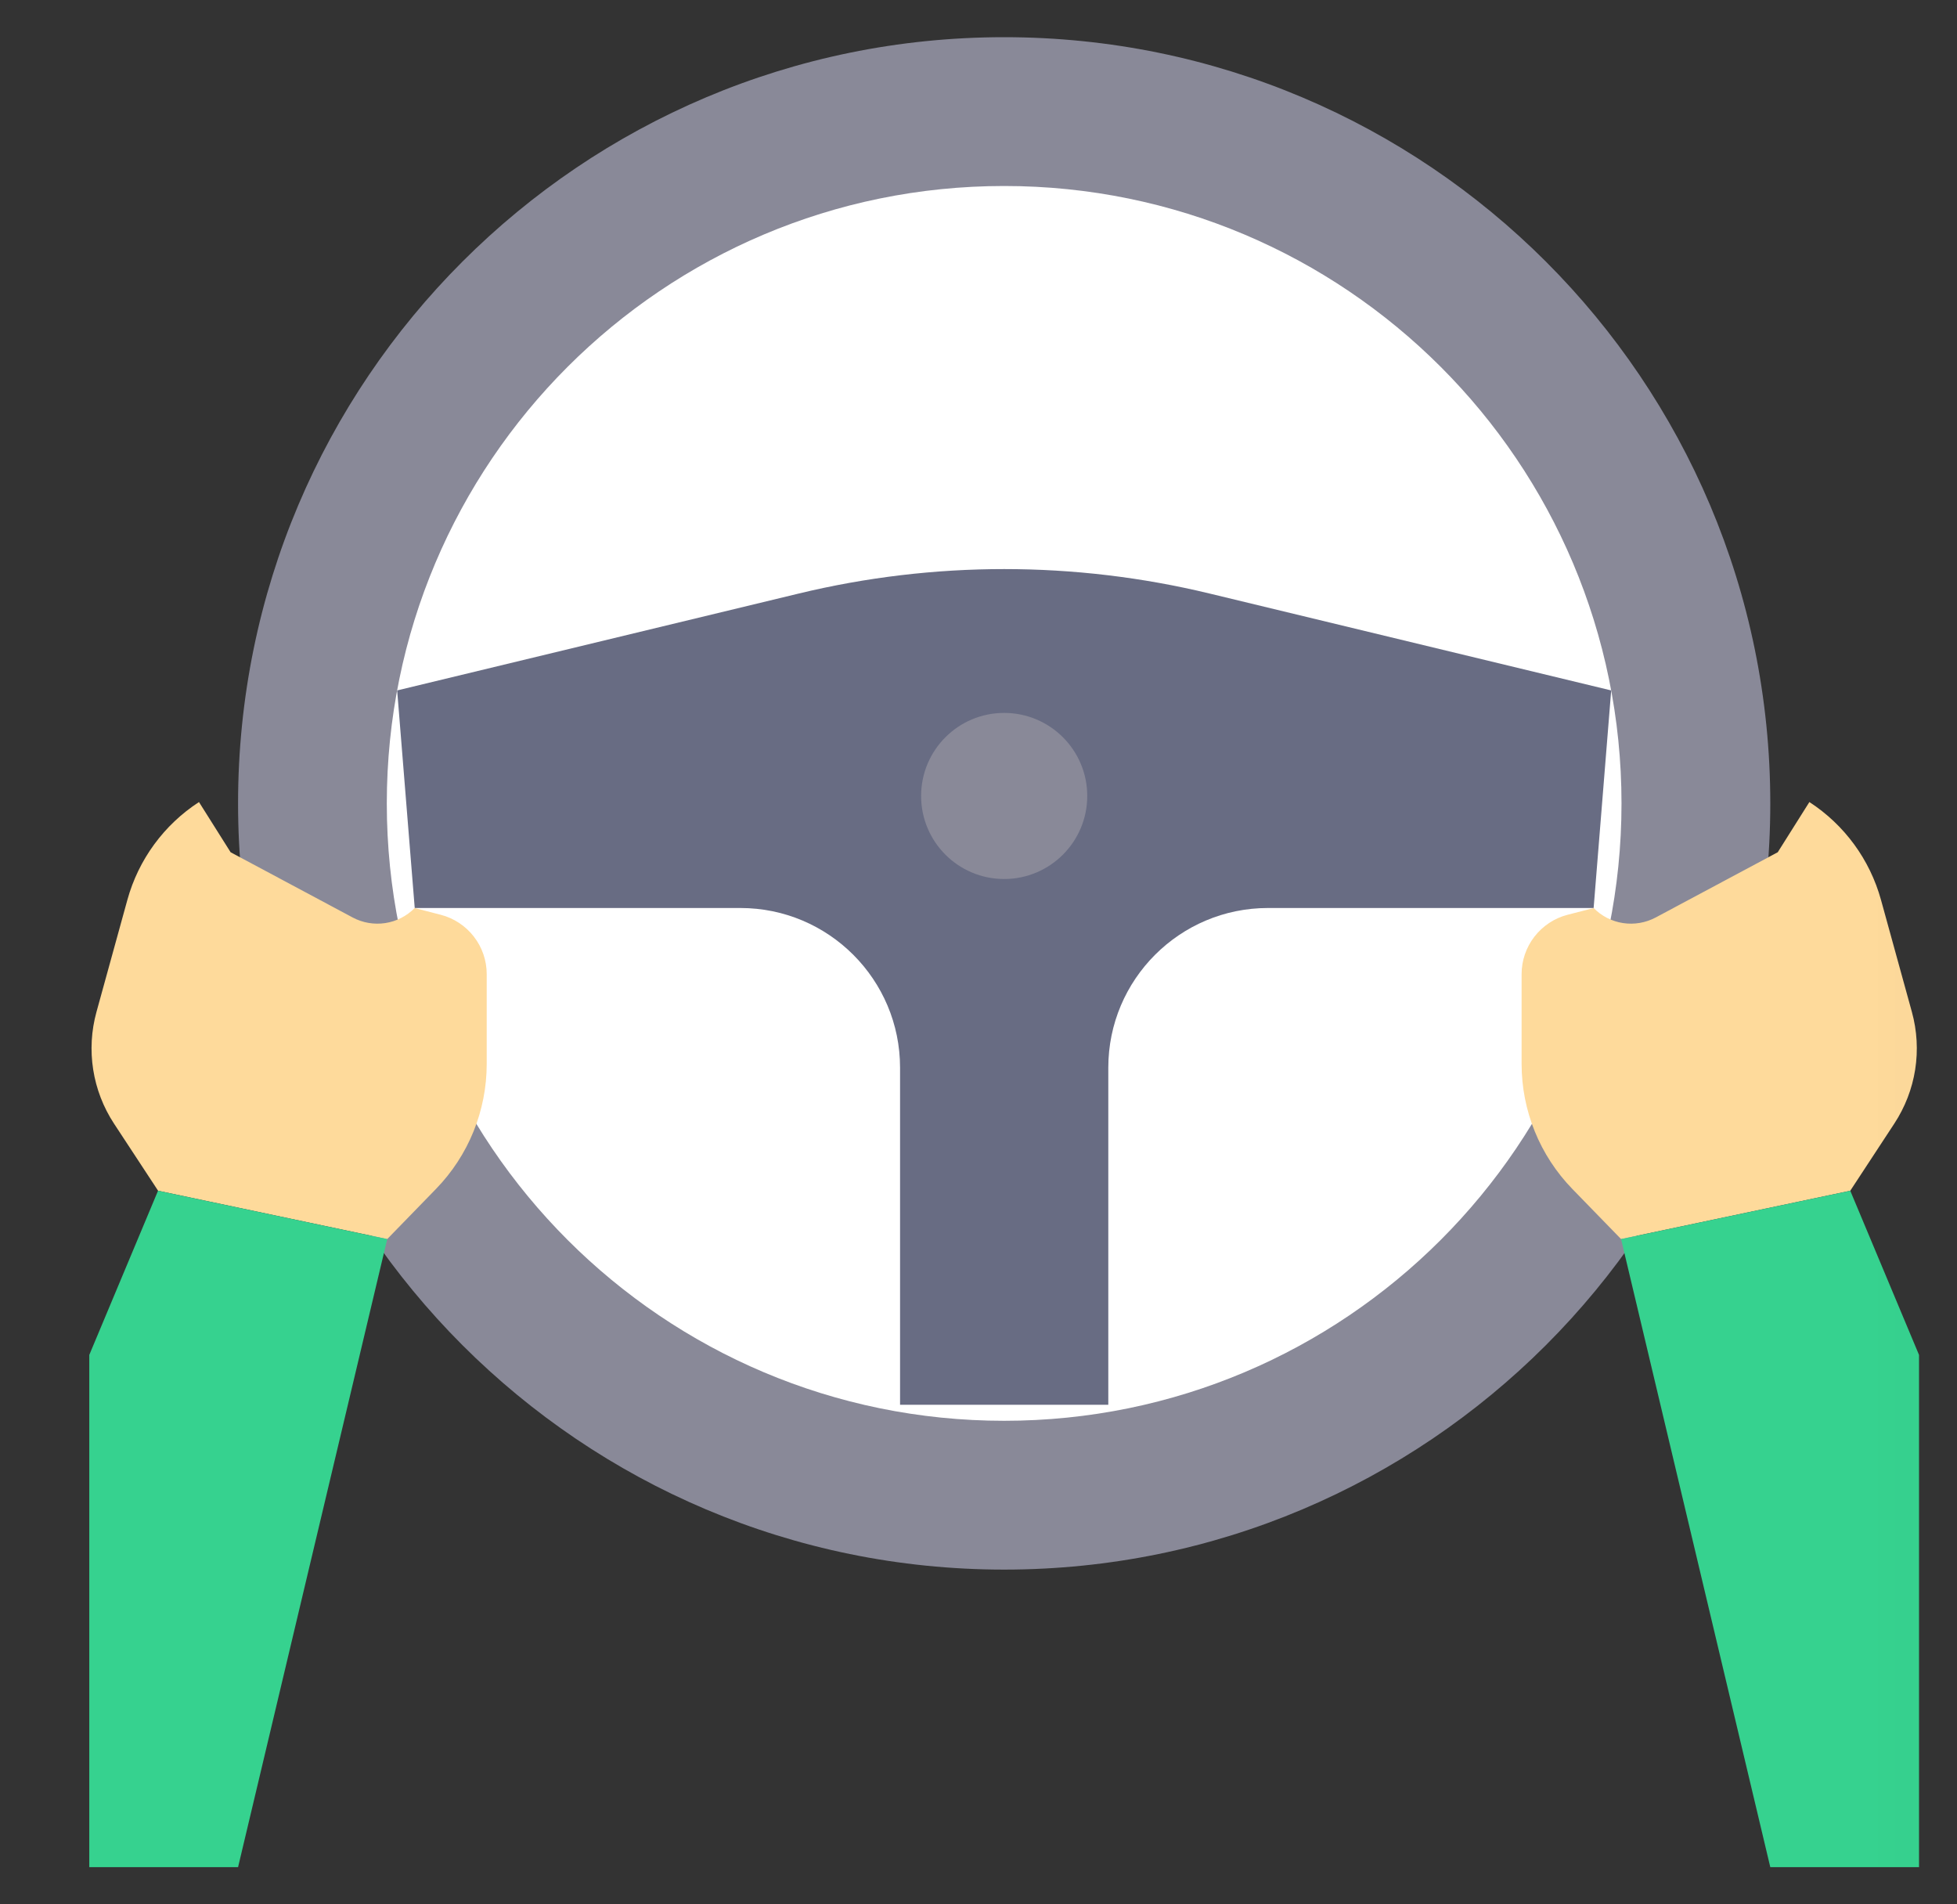 <svg width="37" height="36" viewBox="0 0 37 36" fill="none" xmlns="http://www.w3.org/2000/svg">
<rect x="0" y="0" width="37" height="36" fill="#333333" stroke="none"/>
<g clip-path="url(#clip0_44_1528)">
<mask id="mask0_44_1528" style="mask-type:luminance" maskUnits="userSpaceOnUse" x="0" y="0" width="37" height="36">
<path d="M0.985 0H36.985V36H0.985V0Z" fill="white"/>
</mask>
<g mask="url(#mask0_44_1528)">
<path d="M33.47 15.188C33.47 7.188 26.985 0.703 18.985 0.703C10.986 0.703 4.501 7.188 4.501 15.188C4.501 23.187 10.986 29.672 18.985 29.672C26.985 29.672 33.47 23.187 33.47 15.188Z" fill="#898998"/>
<path d="M30.657 15.188C30.657 8.741 25.431 3.516 18.985 3.516C12.539 3.516 7.313 8.741 7.313 15.188C7.313 21.634 12.539 26.859 18.985 26.859C25.431 26.859 30.657 21.634 30.657 15.188Z" fill="white"/>
<path d="M30.462 13.052L22.868 11.22C20.316 10.604 17.654 10.604 15.103 11.22L7.509 13.052L7.841 17.165H13.998C15.665 17.165 17.017 18.517 17.017 20.184V26.556H20.954V20.184C20.954 18.517 22.306 17.165 23.973 17.165H30.13L30.462 13.052Z" fill="#686C83"/>
<path d="M20.556 15.047C20.556 14.18 19.852 13.477 18.985 13.477C18.118 13.477 17.415 14.18 17.415 15.047C17.415 15.914 18.118 16.617 18.985 16.617C19.852 16.617 20.556 15.914 20.556 15.047Z" fill="#898998"/>
<path d="M30.131 17.166C30.28 17.318 30.475 17.418 30.686 17.45C30.897 17.482 31.113 17.445 31.302 17.345L33.611 16.111L34.209 15.162C34.871 15.592 35.353 16.25 35.563 17.012L36.147 19.13C36.245 19.485 36.266 19.857 36.209 20.221C36.152 20.584 36.017 20.932 35.815 21.24L34.982 22.51L30.649 23.424L29.729 22.478C29.113 21.845 28.768 20.996 28.768 20.112V18.416C28.768 18.159 28.854 17.909 29.011 17.706C29.169 17.503 29.389 17.357 29.638 17.293L30.131 17.166Z" fill="#FEDA9B"/>
<path d="M33.47 35.297L30.649 23.424L34.982 22.51L36.282 25.614V35.297H33.47Z" fill="#36D28F"/>
<path d="M7.84 17.166C7.69 17.318 7.495 17.418 7.284 17.45C7.073 17.482 6.857 17.445 6.669 17.345L4.36 16.111L3.762 15.162C3.1 15.592 2.618 16.25 2.408 17.012L1.824 19.13C1.726 19.485 1.705 19.857 1.762 20.221C1.819 20.584 1.953 20.932 2.155 21.24L2.989 22.51L7.321 23.424L8.241 22.478C8.858 21.845 9.202 20.996 9.202 20.112V18.416C9.202 18.159 9.117 17.909 8.959 17.706C8.802 17.503 8.581 17.357 8.332 17.293L7.84 17.166Z" fill="#FEDA9B"/>
<path d="M4.501 35.297L7.321 23.424L2.988 22.51L1.688 25.614V35.297H4.501Z" fill="#36D28F"/>
</g>
</g>
<defs>
<clipPath id="clip0_44_1528">
<rect width="36" height="36" fill="white" transform="translate(0.985)"/>
</clipPath>
</defs>
</svg>
